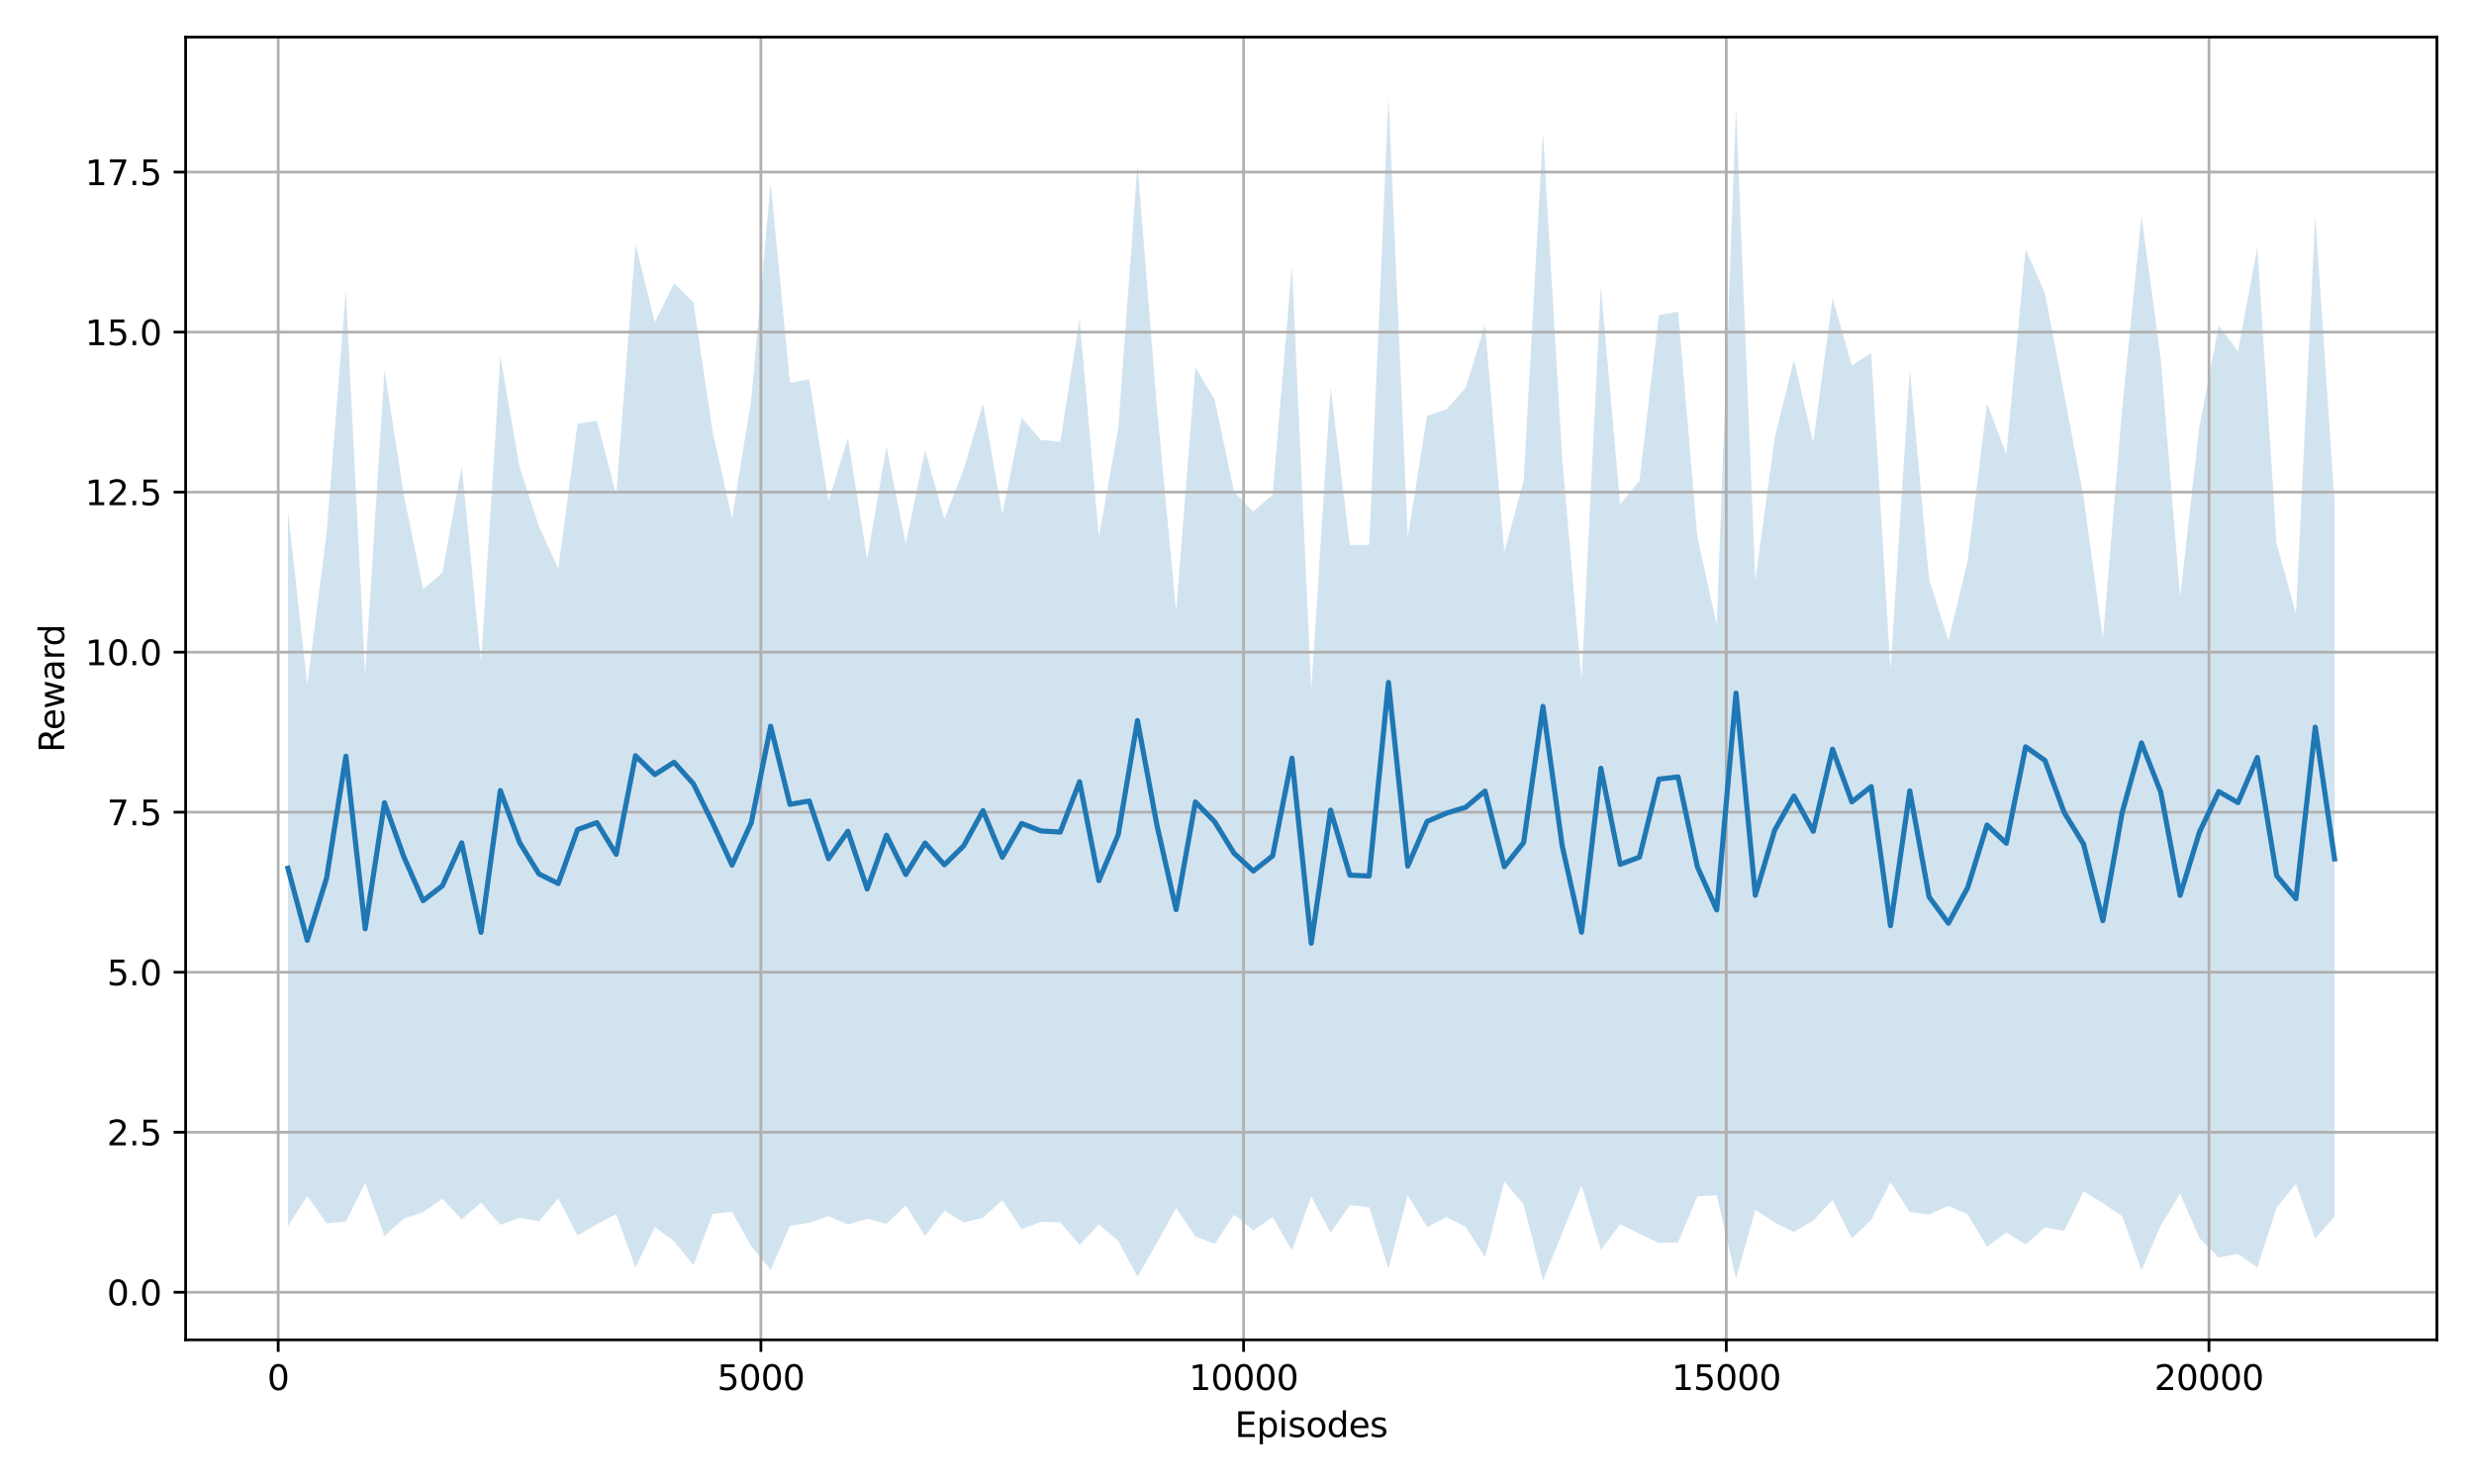 <?xml version="1.0" encoding="utf-8" standalone="no"?>
<!DOCTYPE svg PUBLIC "-//W3C//DTD SVG 1.1//EN"
  "http://www.w3.org/Graphics/SVG/1.1/DTD/svg11.dtd">
<svg xmlns:xlink="http://www.w3.org/1999/xlink" width="720pt" height="432pt" viewBox="0 0 720 432" xmlns="http://www.w3.org/2000/svg" version="1.1">
 <defs>
  <style type="text/css">*{stroke-linejoin: round; stroke-linecap: butt}</style>
 </defs>
 <g id="figure_1">
  <g id="patch_1">
   <path d="M 0 432 
L 720 432 
L 720 0 
L 0 0 
z
" style="fill: #ffffff"/>
  </g>
  <g id="axes_1">
   <g id="patch_2">
    <path d="M 54.02 390.04 
L 709.2 390.04 
L 709.2 10.8 
L 54.02 10.8 
z
" style="fill: #ffffff"/>
   </g>
   <g id="FillBetweenPolyCollection_1">
    <path d="M 83.801 148.635 
L 83.801 356.898 
L 89.42 348.155 
L 95.039 356.15 
L 100.658 355.623 
L 106.277 344.399 
L 111.896 359.814 
L 117.515 354.758 
L 123.134 352.869 
L 128.753 348.981 
L 134.372 355.005 
L 139.991 350.123 
L 145.61 356.556 
L 151.229 354.509 
L 156.848 355.562 
L 162.467 348.901 
L 168.087 359.664 
L 173.706 356.392 
L 179.325 353.444 
L 184.944 369.013 
L 190.563 357.179 
L 196.182 361.35 
L 201.801 368.313 
L 207.42 353.378 
L 213.039 352.757 
L 218.658 362.791 
L 224.277 369.679 
L 229.896 356.85 
L 235.515 355.964 
L 241.134 354.032 
L 246.753 356.478 
L 252.372 354.8 
L 257.991 356.268 
L 263.61 350.861 
L 269.229 359.822 
L 274.848 352.425 
L 280.467 355.852 
L 286.086 354.474 
L 291.705 349.363 
L 297.324 357.821 
L 302.943 355.69 
L 308.562 355.835 
L 314.182 362.412 
L 319.801 356.383 
L 325.42 361.232 
L 331.039 371.692 
L 336.658 361.872 
L 342.277 351.697 
L 347.896 359.988 
L 353.515 362.112 
L 359.134 353.624 
L 364.753 358.205 
L 370.372 354.286 
L 375.991 364.065 
L 381.61 348.279 
L 387.229 358.871 
L 392.848 350.864 
L 398.467 351.417 
L 404.086 369.304 
L 409.705 347.96 
L 415.324 357.222 
L 420.943 354.306 
L 426.562 357.145 
L 432.181 366.011 
L 437.8 343.914 
L 443.419 350.641 
L 449.038 372.802 
L 454.658 358.86 
L 460.277 345.054 
L 465.896 363.848 
L 471.515 356.416 
L 477.134 359.13 
L 482.753 361.859 
L 488.372 361.656 
L 493.991 348.32 
L 499.61 347.952 
L 505.229 372.242 
L 510.848 352.18 
L 516.467 355.893 
L 522.086 358.631 
L 527.705 355.277 
L 533.324 349.326 
L 538.943 360.477 
L 544.562 355.154 
L 550.181 344.147 
L 555.8 352.854 
L 561.419 353.566 
L 567.038 351.012 
L 572.657 353.524 
L 578.276 362.939 
L 583.895 358.744 
L 589.514 362.273 
L 595.133 357.323 
L 600.753 358.284 
L 606.372 346.776 
L 611.991 350.254 
L 617.61 354.046 
L 623.229 369.693 
L 628.848 356.774 
L 634.467 347.507 
L 640.086 360.408 
L 645.705 366.061 
L 651.324 365.02 
L 656.943 369.014 
L 662.562 351.542 
L 668.181 344.664 
L 673.8 360.552 
L 679.419 354.152 
L 679.419 145.911 
L 679.419 145.911 
L 673.8 62.812 
L 668.181 178.57 
L 662.562 158.283 
L 656.943 71.98 
L 651.324 102.257 
L 645.705 94.783 
L 640.086 124.186 
L 634.467 173.764 
L 628.848 104.515 
L 623.229 62.838 
L 617.61 119.033 
L 611.991 185.781 
L 606.372 144.695 
L 600.753 114.831 
L 595.133 85.393 
L 589.514 72.521 
L 583.895 132.172 
L 578.276 117.422 
L 572.657 163.185 
L 567.038 186.465 
L 561.419 168.621 
L 555.8 107.583 
L 550.181 194.806 
L 544.562 102.808 
L 538.943 106.374 
L 533.324 86.874 
L 527.705 128.718 
L 522.086 104.833 
L 516.467 127.458 
L 510.848 169.021 
L 505.229 31.285 
L 499.61 181.824 
L 493.991 156.335 
L 488.372 90.686 
L 482.753 91.759 
L 477.134 139.899 
L 471.515 146.819 
L 465.896 83.476 
L 460.277 197.708 
L 454.658 133.791 
L 449.038 38.485 
L 443.419 139.854 
L 437.8 160.686 
L 432.181 94.549 
L 426.562 112.846 
L 420.943 119.148 
L 415.324 121.041 
L 409.705 156.277 
L 404.086 28.038 
L 398.467 158.616 
L 392.848 158.657 
L 387.229 112.816 
L 381.61 200.914 
L 375.991 77.324 
L 370.372 143.987 
L 364.753 148.933 
L 359.134 143.136 
L 353.515 116.374 
L 347.896 106.919 
L 342.277 177.876 
L 336.658 118.204 
L 331.039 47.832 
L 325.42 124.762 
L 319.801 156.308 
L 314.182 92.727 
L 308.562 128.592 
L 302.943 128.09 
L 297.324 121.597 
L 291.705 149.725 
L 286.086 117.465 
L 280.467 136.596 
L 274.848 151.065 
L 269.229 131.002 
L 263.61 158.284 
L 257.991 130.017 
L 252.372 162.79 
L 246.753 127.481 
L 241.134 145.929 
L 235.515 110.377 
L 229.896 111.447 
L 224.277 53.164 
L 218.658 116.087 
L 213.039 150.912 
L 207.42 125.855 
L 201.801 88.039 
L 196.182 82.476 
L 190.563 93.785 
L 184.944 71.009 
L 179.325 143.935 
L 173.706 122.545 
L 168.087 123.313 
L 162.467 165.474 
L 156.848 153.252 
L 151.229 136.09 
L 145.61 103.72 
L 139.991 192.678 
L 134.372 135.723 
L 128.753 166.693 
L 123.134 171.519 
L 117.515 144.057 
L 111.896 107.588 
L 106.277 196.335 
L 100.658 84.673 
L 95.039 155.167 
L 89.42 199.289 
L 83.801 148.635 
z
" clip-path="url(#p2eea09e6cc)" style="fill: #1f77b4; fill-opacity: 0.2"/>
   </g>
   <g id="matplotlib.axis_1">
    <g id="xtick_1">
     <g id="line2d_1">
      <path d="M 80.963 390.04 
L 80.963 10.8 
" clip-path="url(#p2eea09e6cc)" style="fill: none; stroke: #b0b0b0; stroke-width: 0.8; stroke-linecap: square"/>
     </g>
     <g id="line2d_2">
      <defs>
       <path id="me637aace26" d="M 0 0 
L 0 3.5 
" style="stroke: #000000; stroke-width: 0.8"/>
      </defs>
      <g>
       <use xlink:href="#me637aace26" x="80.963" y="390.04" style="stroke: #000000; stroke-width: 0.8"/>
      </g>
     </g>
     <g id="text_1">
      <!-- 0 -->
      <g transform="translate(77.782 404.638) scale(0.1 -0.1)">
       <defs>
        <path id="DejaVuSans-30" d="M 2034 4250 
Q 1547 4250 1301 3770 
Q 1056 3291 1056 2328 
Q 1056 1369 1301 889 
Q 1547 409 2034 409 
Q 2525 409 2770 889 
Q 3016 1369 3016 2328 
Q 3016 3291 2770 3770 
Q 2525 4250 2034 4250 
z
M 2034 4750 
Q 2819 4750 3233 4129 
Q 3647 3509 3647 2328 
Q 3647 1150 3233 529 
Q 2819 -91 2034 -91 
Q 1250 -91 836 529 
Q 422 1150 422 2328 
Q 422 3509 836 4129 
Q 1250 4750 2034 4750 
z
" transform="scale(0.016)"/>
       </defs>
       <use xlink:href="#DejaVuSans-30"/>
      </g>
     </g>
    </g>
    <g id="xtick_2">
     <g id="line2d_3">
      <path d="M 221.439 390.04 
L 221.439 10.8 
" clip-path="url(#p2eea09e6cc)" style="fill: none; stroke: #b0b0b0; stroke-width: 0.8; stroke-linecap: square"/>
     </g>
     <g id="line2d_4">
      <g>
       <use xlink:href="#me637aace26" x="221.439" y="390.04" style="stroke: #000000; stroke-width: 0.8"/>
      </g>
     </g>
     <g id="text_2">
      <!-- 5000 -->
      <g transform="translate(208.714 404.638) scale(0.1 -0.1)">
       <defs>
        <path id="DejaVuSans-35" d="M 691 4666 
L 3169 4666 
L 3169 4134 
L 1269 4134 
L 1269 2991 
Q 1406 3038 1543 3061 
Q 1681 3084 1819 3084 
Q 2600 3084 3056 2656 
Q 3513 2228 3513 1497 
Q 3513 744 3044 326 
Q 2575 -91 1722 -91 
Q 1428 -91 1123 -41 
Q 819 9 494 109 
L 494 744 
Q 775 591 1075 516 
Q 1375 441 1709 441 
Q 2250 441 2565 725 
Q 2881 1009 2881 1497 
Q 2881 1984 2565 2268 
Q 2250 2553 1709 2553 
Q 1456 2553 1204 2497 
Q 953 2441 691 2322 
L 691 4666 
z
" transform="scale(0.016)"/>
       </defs>
       <use xlink:href="#DejaVuSans-35"/>
       <use xlink:href="#DejaVuSans-30" transform="translate(63.623 0)"/>
       <use xlink:href="#DejaVuSans-30" transform="translate(127.246 0)"/>
       <use xlink:href="#DejaVuSans-30" transform="translate(190.869 0)"/>
      </g>
     </g>
    </g>
    <g id="xtick_3">
     <g id="line2d_5">
      <path d="M 361.915 390.04 
L 361.915 10.8 
" clip-path="url(#p2eea09e6cc)" style="fill: none; stroke: #b0b0b0; stroke-width: 0.8; stroke-linecap: square"/>
     </g>
     <g id="line2d_6">
      <g>
       <use xlink:href="#me637aace26" x="361.915" y="390.04" style="stroke: #000000; stroke-width: 0.8"/>
      </g>
     </g>
     <g id="text_3">
      <!-- 10000 -->
      <g transform="translate(346.009 404.638) scale(0.1 -0.1)">
       <defs>
        <path id="DejaVuSans-31" d="M 794 531 
L 1825 531 
L 1825 4091 
L 703 3866 
L 703 4441 
L 1819 4666 
L 2450 4666 
L 2450 531 
L 3481 531 
L 3481 0 
L 794 0 
L 794 531 
z
" transform="scale(0.016)"/>
       </defs>
       <use xlink:href="#DejaVuSans-31"/>
       <use xlink:href="#DejaVuSans-30" transform="translate(63.623 0)"/>
       <use xlink:href="#DejaVuSans-30" transform="translate(127.246 0)"/>
       <use xlink:href="#DejaVuSans-30" transform="translate(190.869 0)"/>
       <use xlink:href="#DejaVuSans-30" transform="translate(254.492 0)"/>
      </g>
     </g>
    </g>
    <g id="xtick_4">
     <g id="line2d_7">
      <path d="M 502.391 390.04 
L 502.391 10.8 
" clip-path="url(#p2eea09e6cc)" style="fill: none; stroke: #b0b0b0; stroke-width: 0.8; stroke-linecap: square"/>
     </g>
     <g id="line2d_8">
      <g>
       <use xlink:href="#me637aace26" x="502.391" y="390.04" style="stroke: #000000; stroke-width: 0.8"/>
      </g>
     </g>
     <g id="text_4">
      <!-- 15000 -->
      <g transform="translate(486.485 404.638) scale(0.1 -0.1)">
       <use xlink:href="#DejaVuSans-31"/>
       <use xlink:href="#DejaVuSans-35" transform="translate(63.623 0)"/>
       <use xlink:href="#DejaVuSans-30" transform="translate(127.246 0)"/>
       <use xlink:href="#DejaVuSans-30" transform="translate(190.869 0)"/>
       <use xlink:href="#DejaVuSans-30" transform="translate(254.492 0)"/>
      </g>
     </g>
    </g>
    <g id="xtick_5">
     <g id="line2d_9">
      <path d="M 642.867 390.04 
L 642.867 10.8 
" clip-path="url(#p2eea09e6cc)" style="fill: none; stroke: #b0b0b0; stroke-width: 0.8; stroke-linecap: square"/>
     </g>
     <g id="line2d_10">
      <g>
       <use xlink:href="#me637aace26" x="642.867" y="390.04" style="stroke: #000000; stroke-width: 0.8"/>
      </g>
     </g>
     <g id="text_5">
      <!-- 20000 -->
      <g transform="translate(626.961 404.638) scale(0.1 -0.1)">
       <defs>
        <path id="DejaVuSans-32" d="M 1228 531 
L 3431 531 
L 3431 0 
L 469 0 
L 469 531 
Q 828 903 1448 1529 
Q 2069 2156 2228 2338 
Q 2531 2678 2651 2914 
Q 2772 3150 2772 3378 
Q 2772 3750 2511 3984 
Q 2250 4219 1831 4219 
Q 1534 4219 1204 4116 
Q 875 4013 500 3803 
L 500 4441 
Q 881 4594 1212 4672 
Q 1544 4750 1819 4750 
Q 2544 4750 2975 4387 
Q 3406 4025 3406 3419 
Q 3406 3131 3298 2873 
Q 3191 2616 2906 2266 
Q 2828 2175 2409 1742 
Q 1991 1309 1228 531 
z
" transform="scale(0.016)"/>
       </defs>
       <use xlink:href="#DejaVuSans-32"/>
       <use xlink:href="#DejaVuSans-30" transform="translate(63.623 0)"/>
       <use xlink:href="#DejaVuSans-30" transform="translate(127.246 0)"/>
       <use xlink:href="#DejaVuSans-30" transform="translate(190.869 0)"/>
       <use xlink:href="#DejaVuSans-30" transform="translate(254.492 0)"/>
      </g>
     </g>
    </g>
    <g id="text_6">
     <!-- Episodes -->
     <g transform="translate(359.368 418.317) scale(0.1 -0.1)">
      <defs>
       <path id="DejaVuSans-45" d="M 628 4666 
L 3578 4666 
L 3578 4134 
L 1259 4134 
L 1259 2753 
L 3481 2753 
L 3481 2222 
L 1259 2222 
L 1259 531 
L 3634 531 
L 3634 0 
L 628 0 
L 628 4666 
z
" transform="scale(0.016)"/>
       <path id="DejaVuSans-70" d="M 1159 525 
L 1159 -1331 
L 581 -1331 
L 581 3500 
L 1159 3500 
L 1159 2969 
Q 1341 3281 1617 3432 
Q 1894 3584 2278 3584 
Q 2916 3584 3314 3078 
Q 3713 2572 3713 1747 
Q 3713 922 3314 415 
Q 2916 -91 2278 -91 
Q 1894 -91 1617 61 
Q 1341 213 1159 525 
z
M 3116 1747 
Q 3116 2381 2855 2742 
Q 2594 3103 2138 3103 
Q 1681 3103 1420 2742 
Q 1159 2381 1159 1747 
Q 1159 1113 1420 752 
Q 1681 391 2138 391 
Q 2594 391 2855 752 
Q 3116 1113 3116 1747 
z
" transform="scale(0.016)"/>
       <path id="DejaVuSans-69" d="M 603 3500 
L 1178 3500 
L 1178 0 
L 603 0 
L 603 3500 
z
M 603 4863 
L 1178 4863 
L 1178 4134 
L 603 4134 
L 603 4863 
z
" transform="scale(0.016)"/>
       <path id="DejaVuSans-73" d="M 2834 3397 
L 2834 2853 
Q 2591 2978 2328 3040 
Q 2066 3103 1784 3103 
Q 1356 3103 1142 2972 
Q 928 2841 928 2578 
Q 928 2378 1081 2264 
Q 1234 2150 1697 2047 
L 1894 2003 
Q 2506 1872 2764 1633 
Q 3022 1394 3022 966 
Q 3022 478 2636 193 
Q 2250 -91 1575 -91 
Q 1294 -91 989 -36 
Q 684 19 347 128 
L 347 722 
Q 666 556 975 473 
Q 1284 391 1588 391 
Q 1994 391 2212 530 
Q 2431 669 2431 922 
Q 2431 1156 2273 1281 
Q 2116 1406 1581 1522 
L 1381 1569 
Q 847 1681 609 1914 
Q 372 2147 372 2553 
Q 372 3047 722 3315 
Q 1072 3584 1716 3584 
Q 2034 3584 2315 3537 
Q 2597 3491 2834 3397 
z
" transform="scale(0.016)"/>
       <path id="DejaVuSans-6f" d="M 1959 3097 
Q 1497 3097 1228 2736 
Q 959 2375 959 1747 
Q 959 1119 1226 758 
Q 1494 397 1959 397 
Q 2419 397 2687 759 
Q 2956 1122 2956 1747 
Q 2956 2369 2687 2733 
Q 2419 3097 1959 3097 
z
M 1959 3584 
Q 2709 3584 3137 3096 
Q 3566 2609 3566 1747 
Q 3566 888 3137 398 
Q 2709 -91 1959 -91 
Q 1206 -91 779 398 
Q 353 888 353 1747 
Q 353 2609 779 3096 
Q 1206 3584 1959 3584 
z
" transform="scale(0.016)"/>
       <path id="DejaVuSans-64" d="M 2906 2969 
L 2906 4863 
L 3481 4863 
L 3481 0 
L 2906 0 
L 2906 525 
Q 2725 213 2448 61 
Q 2172 -91 1784 -91 
Q 1150 -91 751 415 
Q 353 922 353 1747 
Q 353 2572 751 3078 
Q 1150 3584 1784 3584 
Q 2172 3584 2448 3432 
Q 2725 3281 2906 2969 
z
M 947 1747 
Q 947 1113 1208 752 
Q 1469 391 1925 391 
Q 2381 391 2643 752 
Q 2906 1113 2906 1747 
Q 2906 2381 2643 2742 
Q 2381 3103 1925 3103 
Q 1469 3103 1208 2742 
Q 947 2381 947 1747 
z
" transform="scale(0.016)"/>
       <path id="DejaVuSans-65" d="M 3597 1894 
L 3597 1613 
L 953 1613 
Q 991 1019 1311 708 
Q 1631 397 2203 397 
Q 2534 397 2845 478 
Q 3156 559 3463 722 
L 3463 178 
Q 3153 47 2828 -22 
Q 2503 -91 2169 -91 
Q 1331 -91 842 396 
Q 353 884 353 1716 
Q 353 2575 817 3079 
Q 1281 3584 2069 3584 
Q 2775 3584 3186 3129 
Q 3597 2675 3597 1894 
z
M 3022 2063 
Q 3016 2534 2758 2815 
Q 2500 3097 2075 3097 
Q 1594 3097 1305 2825 
Q 1016 2553 972 2059 
L 3022 2063 
z
" transform="scale(0.016)"/>
      </defs>
      <use xlink:href="#DejaVuSans-45"/>
      <use xlink:href="#DejaVuSans-70" transform="translate(63.184 0)"/>
      <use xlink:href="#DejaVuSans-69" transform="translate(126.66 0)"/>
      <use xlink:href="#DejaVuSans-73" transform="translate(154.443 0)"/>
      <use xlink:href="#DejaVuSans-6f" transform="translate(206.543 0)"/>
      <use xlink:href="#DejaVuSans-64" transform="translate(267.725 0)"/>
      <use xlink:href="#DejaVuSans-65" transform="translate(331.201 0)"/>
      <use xlink:href="#DejaVuSans-73" transform="translate(392.725 0)"/>
     </g>
    </g>
   </g>
   <g id="matplotlib.axis_2">
    <g id="ytick_1">
     <g id="line2d_11">
      <path d="M 54.02 376.185 
L 709.2 376.185 
" clip-path="url(#p2eea09e6cc)" style="fill: none; stroke: #b0b0b0; stroke-width: 0.8; stroke-linecap: square"/>
     </g>
     <g id="line2d_12">
      <defs>
       <path id="m1843d9c052" d="M 0 0 
L -3.5 0 
" style="stroke: #000000; stroke-width: 0.8"/>
      </defs>
      <g>
       <use xlink:href="#m1843d9c052" x="54.02" y="376.185" style="stroke: #000000; stroke-width: 0.8"/>
      </g>
     </g>
     <g id="text_7">
      <!-- 0.0 -->
      <g transform="translate(31.117 379.984) scale(0.1 -0.1)">
       <defs>
        <path id="DejaVuSans-2e" d="M 684 794 
L 1344 794 
L 1344 0 
L 684 0 
L 684 794 
z
" transform="scale(0.016)"/>
       </defs>
       <use xlink:href="#DejaVuSans-30"/>
       <use xlink:href="#DejaVuSans-2e" transform="translate(63.623 0)"/>
       <use xlink:href="#DejaVuSans-30" transform="translate(95.41 0)"/>
      </g>
     </g>
    </g>
    <g id="ytick_2">
     <g id="line2d_13">
      <path d="M 54.02 329.6 
L 709.2 329.6 
" clip-path="url(#p2eea09e6cc)" style="fill: none; stroke: #b0b0b0; stroke-width: 0.8; stroke-linecap: square"/>
     </g>
     <g id="line2d_14">
      <g>
       <use xlink:href="#m1843d9c052" x="54.02" y="329.6" style="stroke: #000000; stroke-width: 0.8"/>
      </g>
     </g>
     <g id="text_8">
      <!-- 2.5 -->
      <g transform="translate(31.117 333.399) scale(0.1 -0.1)">
       <use xlink:href="#DejaVuSans-32"/>
       <use xlink:href="#DejaVuSans-2e" transform="translate(63.623 0)"/>
       <use xlink:href="#DejaVuSans-35" transform="translate(95.41 0)"/>
      </g>
     </g>
    </g>
    <g id="ytick_3">
     <g id="line2d_15">
      <path d="M 54.02 283.015 
L 709.2 283.015 
" clip-path="url(#p2eea09e6cc)" style="fill: none; stroke: #b0b0b0; stroke-width: 0.8; stroke-linecap: square"/>
     </g>
     <g id="line2d_16">
      <g>
       <use xlink:href="#m1843d9c052" x="54.02" y="283.015" style="stroke: #000000; stroke-width: 0.8"/>
      </g>
     </g>
     <g id="text_9">
      <!-- 5.0 -->
      <g transform="translate(31.117 286.815) scale(0.1 -0.1)">
       <use xlink:href="#DejaVuSans-35"/>
       <use xlink:href="#DejaVuSans-2e" transform="translate(63.623 0)"/>
       <use xlink:href="#DejaVuSans-30" transform="translate(95.41 0)"/>
      </g>
     </g>
    </g>
    <g id="ytick_4">
     <g id="line2d_17">
      <path d="M 54.02 236.431 
L 709.2 236.431 
" clip-path="url(#p2eea09e6cc)" style="fill: none; stroke: #b0b0b0; stroke-width: 0.8; stroke-linecap: square"/>
     </g>
     <g id="line2d_18">
      <g>
       <use xlink:href="#m1843d9c052" x="54.02" y="236.431" style="stroke: #000000; stroke-width: 0.8"/>
      </g>
     </g>
     <g id="text_10">
      <!-- 7.5 -->
      <g transform="translate(31.117 240.23) scale(0.1 -0.1)">
       <defs>
        <path id="DejaVuSans-37" d="M 525 4666 
L 3525 4666 
L 3525 4397 
L 1831 0 
L 1172 0 
L 2766 4134 
L 525 4134 
L 525 4666 
z
" transform="scale(0.016)"/>
       </defs>
       <use xlink:href="#DejaVuSans-37"/>
       <use xlink:href="#DejaVuSans-2e" transform="translate(63.623 0)"/>
       <use xlink:href="#DejaVuSans-35" transform="translate(95.41 0)"/>
      </g>
     </g>
    </g>
    <g id="ytick_5">
     <g id="line2d_19">
      <path d="M 54.02 189.846 
L 709.2 189.846 
" clip-path="url(#p2eea09e6cc)" style="fill: none; stroke: #b0b0b0; stroke-width: 0.8; stroke-linecap: square"/>
     </g>
     <g id="line2d_20">
      <g>
       <use xlink:href="#m1843d9c052" x="54.02" y="189.846" style="stroke: #000000; stroke-width: 0.8"/>
      </g>
     </g>
     <g id="text_11">
      <!-- 10.0 -->
      <g transform="translate(24.754 193.646) scale(0.1 -0.1)">
       <use xlink:href="#DejaVuSans-31"/>
       <use xlink:href="#DejaVuSans-30" transform="translate(63.623 0)"/>
       <use xlink:href="#DejaVuSans-2e" transform="translate(127.246 0)"/>
       <use xlink:href="#DejaVuSans-30" transform="translate(159.033 0)"/>
      </g>
     </g>
    </g>
    <g id="ytick_6">
     <g id="line2d_21">
      <path d="M 54.02 143.262 
L 709.2 143.262 
" clip-path="url(#p2eea09e6cc)" style="fill: none; stroke: #b0b0b0; stroke-width: 0.8; stroke-linecap: square"/>
     </g>
     <g id="line2d_22">
      <g>
       <use xlink:href="#m1843d9c052" x="54.02" y="143.262" style="stroke: #000000; stroke-width: 0.8"/>
      </g>
     </g>
     <g id="text_12">
      <!-- 12.5 -->
      <g transform="translate(24.754 147.061) scale(0.1 -0.1)">
       <use xlink:href="#DejaVuSans-31"/>
       <use xlink:href="#DejaVuSans-32" transform="translate(63.623 0)"/>
       <use xlink:href="#DejaVuSans-2e" transform="translate(127.246 0)"/>
       <use xlink:href="#DejaVuSans-35" transform="translate(159.033 0)"/>
      </g>
     </g>
    </g>
    <g id="ytick_7">
     <g id="line2d_23">
      <path d="M 54.02 96.677 
L 709.2 96.677 
" clip-path="url(#p2eea09e6cc)" style="fill: none; stroke: #b0b0b0; stroke-width: 0.8; stroke-linecap: square"/>
     </g>
     <g id="line2d_24">
      <g>
       <use xlink:href="#m1843d9c052" x="54.02" y="96.677" style="stroke: #000000; stroke-width: 0.8"/>
      </g>
     </g>
     <g id="text_13">
      <!-- 15.0 -->
      <g transform="translate(24.754 100.477) scale(0.1 -0.1)">
       <use xlink:href="#DejaVuSans-31"/>
       <use xlink:href="#DejaVuSans-35" transform="translate(63.623 0)"/>
       <use xlink:href="#DejaVuSans-2e" transform="translate(127.246 0)"/>
       <use xlink:href="#DejaVuSans-30" transform="translate(159.033 0)"/>
      </g>
     </g>
    </g>
    <g id="ytick_8">
     <g id="line2d_25">
      <path d="M 54.02 50.093 
L 709.2 50.093 
" clip-path="url(#p2eea09e6cc)" style="fill: none; stroke: #b0b0b0; stroke-width: 0.8; stroke-linecap: square"/>
     </g>
     <g id="line2d_26">
      <g>
       <use xlink:href="#m1843d9c052" x="54.02" y="50.093" style="stroke: #000000; stroke-width: 0.8"/>
      </g>
     </g>
     <g id="text_14">
      <!-- 17.5 -->
      <g transform="translate(24.754 53.892) scale(0.1 -0.1)">
       <use xlink:href="#DejaVuSans-31"/>
       <use xlink:href="#DejaVuSans-37" transform="translate(63.623 0)"/>
       <use xlink:href="#DejaVuSans-2e" transform="translate(127.246 0)"/>
       <use xlink:href="#DejaVuSans-35" transform="translate(159.033 0)"/>
      </g>
     </g>
    </g>
    <g id="text_15">
     <!-- Reward -->
     <g transform="translate(18.675 219.041) rotate(-90) scale(0.1 -0.1)">
      <defs>
       <path id="DejaVuSans-52" d="M 2841 2188 
Q 3044 2119 3236 1894 
Q 3428 1669 3622 1275 
L 4263 0 
L 3584 0 
L 2988 1197 
Q 2756 1666 2539 1819 
Q 2322 1972 1947 1972 
L 1259 1972 
L 1259 0 
L 628 0 
L 628 4666 
L 2053 4666 
Q 2853 4666 3247 4331 
Q 3641 3997 3641 3322 
Q 3641 2881 3436 2590 
Q 3231 2300 2841 2188 
z
M 1259 4147 
L 1259 2491 
L 2053 2491 
Q 2509 2491 2742 2702 
Q 2975 2913 2975 3322 
Q 2975 3731 2742 3939 
Q 2509 4147 2053 4147 
L 1259 4147 
z
" transform="scale(0.016)"/>
       <path id="DejaVuSans-77" d="M 269 3500 
L 844 3500 
L 1563 769 
L 2278 3500 
L 2956 3500 
L 3675 769 
L 4391 3500 
L 4966 3500 
L 4050 0 
L 3372 0 
L 2619 2869 
L 1863 0 
L 1184 0 
L 269 3500 
z
" transform="scale(0.016)"/>
       <path id="DejaVuSans-61" d="M 2194 1759 
Q 1497 1759 1228 1600 
Q 959 1441 959 1056 
Q 959 750 1161 570 
Q 1363 391 1709 391 
Q 2188 391 2477 730 
Q 2766 1069 2766 1631 
L 2766 1759 
L 2194 1759 
z
M 3341 1997 
L 3341 0 
L 2766 0 
L 2766 531 
Q 2569 213 2275 61 
Q 1981 -91 1556 -91 
Q 1019 -91 701 211 
Q 384 513 384 1019 
Q 384 1609 779 1909 
Q 1175 2209 1959 2209 
L 2766 2209 
L 2766 2266 
Q 2766 2663 2505 2880 
Q 2244 3097 1772 3097 
Q 1472 3097 1187 3025 
Q 903 2953 641 2809 
L 641 3341 
Q 956 3463 1253 3523 
Q 1550 3584 1831 3584 
Q 2591 3584 2966 3190 
Q 3341 2797 3341 1997 
z
" transform="scale(0.016)"/>
       <path id="DejaVuSans-72" d="M 2631 2963 
Q 2534 3019 2420 3045 
Q 2306 3072 2169 3072 
Q 1681 3072 1420 2755 
Q 1159 2438 1159 1844 
L 1159 0 
L 581 0 
L 581 3500 
L 1159 3500 
L 1159 2956 
Q 1341 3275 1631 3429 
Q 1922 3584 2338 3584 
Q 2397 3584 2469 3576 
Q 2541 3569 2628 3553 
L 2631 2963 
z
" transform="scale(0.016)"/>
      </defs>
      <use xlink:href="#DejaVuSans-52"/>
      <use xlink:href="#DejaVuSans-65" transform="translate(64.982 0)"/>
      <use xlink:href="#DejaVuSans-77" transform="translate(126.506 0)"/>
      <use xlink:href="#DejaVuSans-61" transform="translate(208.293 0)"/>
      <use xlink:href="#DejaVuSans-72" transform="translate(269.572 0)"/>
      <use xlink:href="#DejaVuSans-64" transform="translate(308.936 0)"/>
     </g>
    </g>
   </g>
   <g id="line2d_27">
    <path d="M 83.801 252.766 
L 89.42 273.722 
L 95.039 255.659 
L 100.658 220.148 
L 106.277 270.367 
L 111.896 233.701 
L 117.515 249.408 
L 123.134 262.194 
L 128.753 257.837 
L 134.372 245.364 
L 139.991 271.401 
L 145.61 230.138 
L 151.229 245.299 
L 156.848 254.407 
L 162.467 257.187 
L 168.087 241.489 
L 173.706 239.469 
L 179.325 248.689 
L 184.944 220.011 
L 190.563 225.482 
L 196.182 221.913 
L 201.801 228.176 
L 207.42 239.617 
L 213.039 251.834 
L 218.658 239.439 
L 224.277 211.422 
L 229.896 234.148 
L 235.515 233.171 
L 241.134 249.981 
L 246.753 241.979 
L 252.372 258.795 
L 257.991 243.142 
L 263.61 254.572 
L 269.229 245.412 
L 274.848 251.745 
L 280.467 246.224 
L 286.086 235.97 
L 291.705 249.544 
L 297.324 239.709 
L 302.943 241.89 
L 308.562 242.214 
L 314.182 227.569 
L 319.801 256.345 
L 325.42 242.997 
L 331.039 209.762 
L 336.658 240.038 
L 342.277 264.787 
L 347.896 233.454 
L 353.515 239.243 
L 359.134 248.38 
L 364.753 253.569 
L 370.372 249.137 
L 375.991 220.695 
L 381.61 274.597 
L 387.229 235.844 
L 392.848 254.761 
L 398.467 255.017 
L 404.086 198.671 
L 409.705 252.119 
L 415.324 239.131 
L 420.943 236.727 
L 426.562 234.996 
L 432.181 230.28 
L 437.8 252.3 
L 443.419 245.247 
L 449.038 205.643 
L 454.658 246.325 
L 460.277 271.381 
L 465.896 223.662 
L 471.515 251.618 
L 477.134 249.514 
L 482.753 226.809 
L 488.372 226.171 
L 493.991 252.328 
L 499.61 264.888 
L 505.229 201.763 
L 510.848 260.601 
L 516.467 241.676 
L 522.086 231.732 
L 527.705 241.997 
L 533.324 218.1 
L 538.943 233.426 
L 544.562 228.981 
L 550.181 269.476 
L 555.8 230.218 
L 561.419 261.093 
L 567.038 268.739 
L 572.657 258.354 
L 578.276 240.181 
L 583.895 245.458 
L 589.514 217.397 
L 595.133 221.358 
L 600.753 236.558 
L 606.372 245.735 
L 611.991 268.017 
L 617.61 236.539 
L 623.229 216.265 
L 628.848 230.644 
L 634.467 260.635 
L 640.086 242.297 
L 645.705 230.422 
L 651.324 233.638 
L 656.943 220.497 
L 662.562 254.913 
L 668.181 261.617 
L 673.8 211.682 
L 679.419 250.032 
" clip-path="url(#p2eea09e6cc)" style="fill: none; stroke: #1f77b4; stroke-width: 1.5; stroke-linecap: square"/>
   </g>
   <g id="patch_3">
    <path d="M 54.02 390.04 
L 54.02 10.8 
" style="fill: none; stroke: #000000; stroke-width: 0.8; stroke-linejoin: miter; stroke-linecap: square"/>
   </g>
   <g id="patch_4">
    <path d="M 709.2 390.04 
L 709.2 10.8 
" style="fill: none; stroke: #000000; stroke-width: 0.8; stroke-linejoin: miter; stroke-linecap: square"/>
   </g>
   <g id="patch_5">
    <path d="M 54.02 390.04 
L 709.2 390.04 
" style="fill: none; stroke: #000000; stroke-width: 0.8; stroke-linejoin: miter; stroke-linecap: square"/>
   </g>
   <g id="patch_6">
    <path d="M 54.02 10.8 
L 709.2 10.8 
" style="fill: none; stroke: #000000; stroke-width: 0.8; stroke-linejoin: miter; stroke-linecap: square"/>
   </g>
  </g>
 </g>
 <defs>
  <clipPath id="p2eea09e6cc">
   <rect x="54.02" y="10.8" width="655.18" height="379.24"/>
  </clipPath>
 </defs>
</svg>
